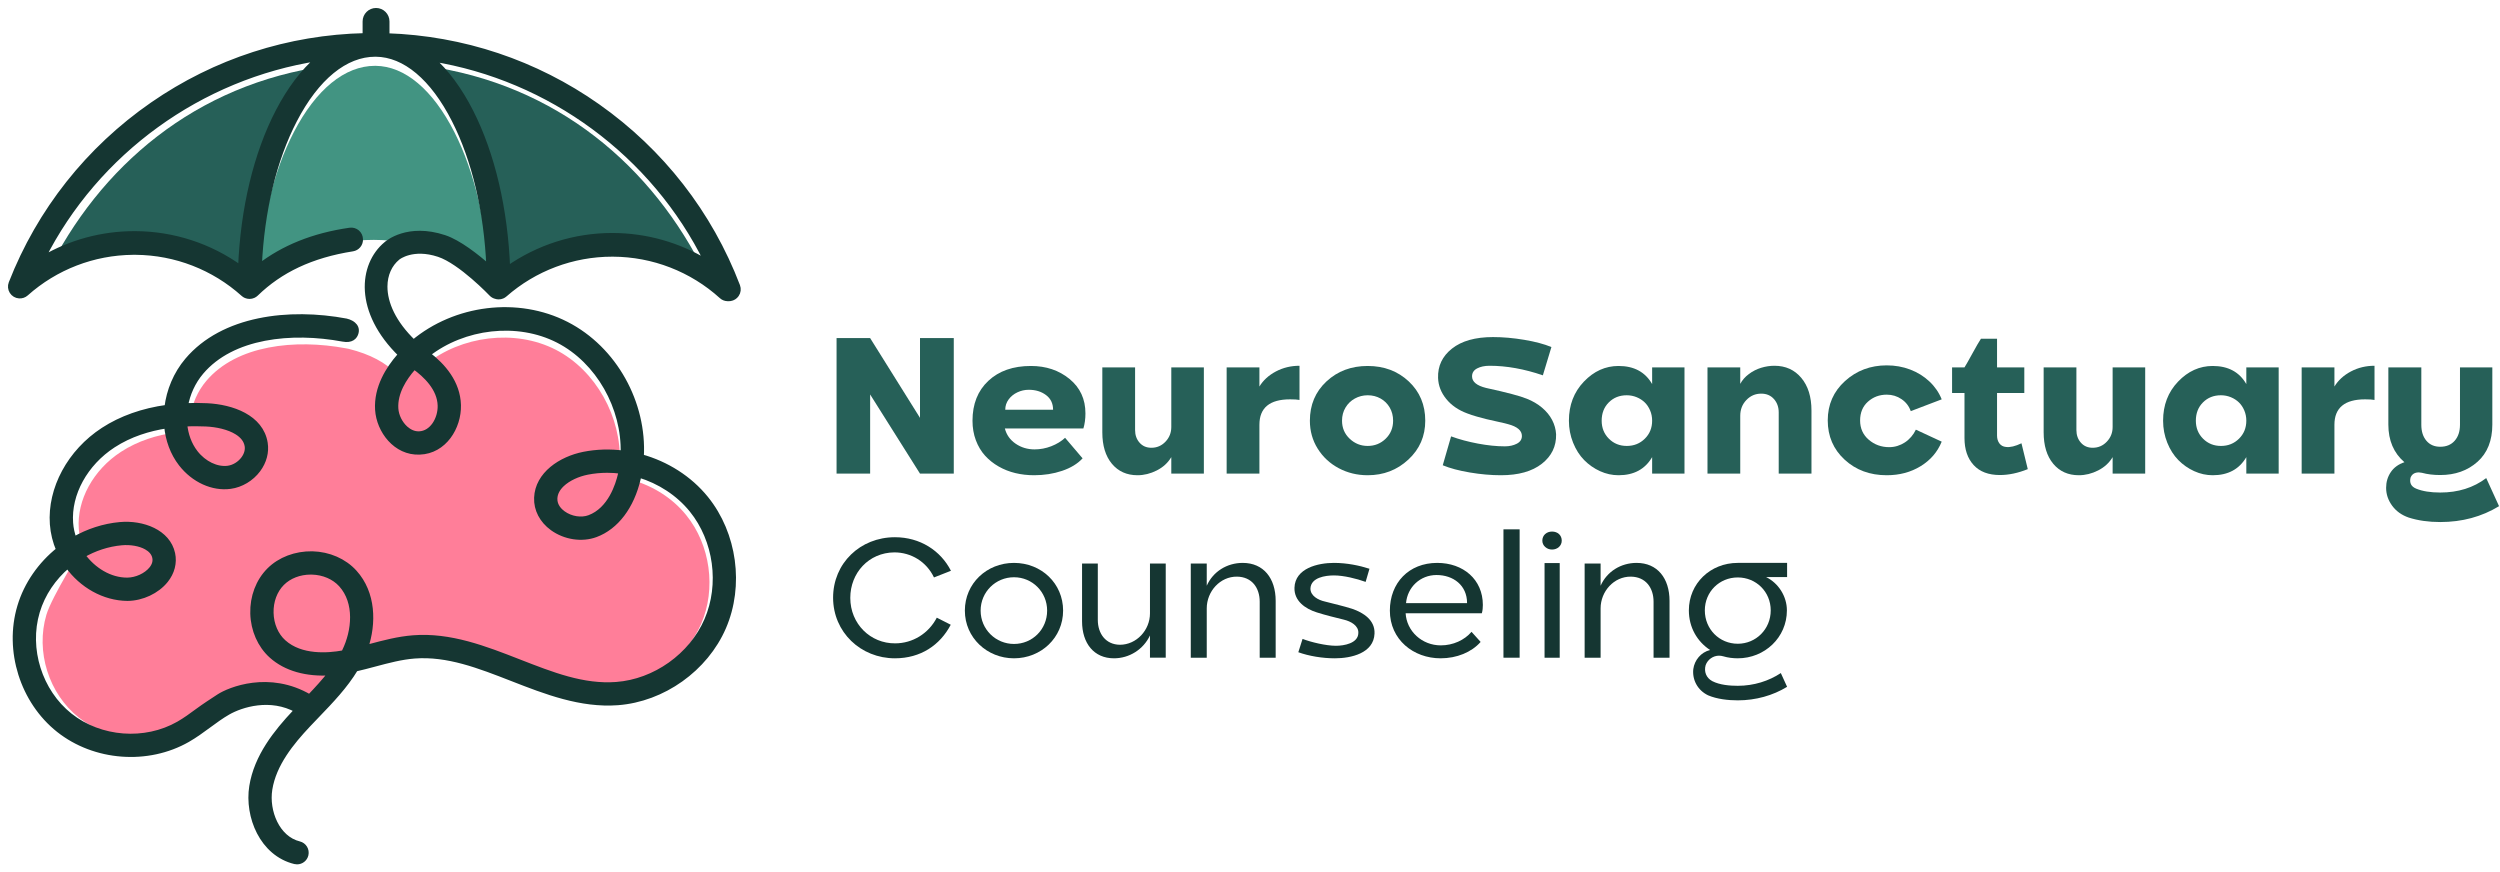 <svg width="235" height="82" viewBox="0 0 235 82" fill="none" xmlns="http://www.w3.org/2000/svg">
<path fill-rule="evenodd" clip-rule="evenodd" d="M30.759 6.188C29.394 7.393 28.228 9.203 27.158 11.33C25.136 15.354 23.931 21.326 23.717 26.921C20.91 24.83 16.761 22.927 13.265 22.914L13.198 22.911C10.208 22.911 6.911 24.244 4.37 25.783C9.327 15.638 18.372 7.892 30.759 6.188Z" fill="#266058"/>
<path fill-rule="evenodd" clip-rule="evenodd" d="M39.937 6.188C41.302 7.393 42.641 9.203 43.711 11.33C45.736 15.354 46.765 21.326 46.98 26.921C49.786 24.83 53.936 22.927 57.431 22.914L57.499 22.911C60.488 22.911 63.785 24.244 66.326 25.783C61.369 15.638 52.324 7.892 39.937 6.188Z" fill="#266058"/>
<path fill-rule="evenodd" clip-rule="evenodd" d="M35.25 6.188C35.267 6.188 35.283 6.188 35.3 6.188C38.05 6.214 40.679 8.424 42.711 12.418C44.61 16.161 45.755 21.019 45.982 26.263C42.902 23.872 39.136 22.566 35.181 22.55H35.112C31.154 22.55 27.381 23.842 24.288 26.23C24.522 20.993 25.686 16.148 27.625 12.411C29.709 8.401 32.414 6.188 35.247 6.188H35.25Z" fill="#429482"/>
<path fill-rule="evenodd" clip-rule="evenodd" d="M32.768 32.789C34.853 33.312 36.229 34.092 37.263 35.123L38.7 33.089L40.003 34.267C43.34 31.563 48.401 30.908 52.229 32.869C56.022 34.81 58.44 39.226 58.254 43.479C58.254 43.479 59.234 43.163 59.448 43.479C59.79 43.993 59.429 45.232 59.448 45.133C61.419 45.695 63.226 46.838 64.509 48.428C66.776 51.232 67.338 55.341 65.905 58.652C64.471 61.96 61.093 64.364 57.498 64.633C54.455 64.866 51.574 63.732 48.519 62.541C45.447 61.341 42.273 60.095 38.908 60.364C37.551 60.469 36.242 60.817 34.977 61.155C34.757 61.213 34.54 61.27 34.319 61.328L31.676 63.244C31.008 64.147 30.226 64.99 29.444 65.808C25.772 63.592 22.151 65.092 21.203 65.712C20.545 66.14 19.893 66.561 19.29 67.008C18.69 67.449 18.121 67.867 17.508 68.215C14.382 70.003 10.228 69.687 7.406 67.449C4.583 65.21 3.334 61.235 4.363 57.784C4.877 56.062 7.798 51.407 7.798 51.407C7.584 50.867 7.447 50.293 7.406 49.705C7.211 47.004 8.769 44.165 11.371 42.473C12.984 41.423 14.785 40.893 16.477 40.65L17.036 39.133H17.891C18.073 37.946 18.575 36.77 19.392 35.806C22.247 32.428 27.751 31.85 32.506 32.741C32.579 32.754 32.704 32.786 32.768 32.789Z" fill="#FF7E99"/>
<path fill-rule="evenodd" clip-rule="evenodd" d="M35.279 5.082H35.275C32.456 5.083 29.758 7.284 27.683 11.281C25.754 14.996 24.595 19.82 24.363 25.028L24.362 25.058L24.386 25.04C26.621 23.315 29.404 22.155 32.895 21.653C33.14 21.618 33.389 21.692 33.576 21.854C33.76 22.015 33.867 22.246 33.87 22.491C33.872 22.504 33.872 22.517 33.872 22.53C33.872 22.952 33.565 23.311 33.148 23.377C29.245 23.991 26.33 25.399 24.057 27.605C23.984 27.676 23.9 27.733 23.807 27.774C23.696 27.824 23.576 27.849 23.456 27.849C23.341 27.849 23.227 27.826 23.119 27.781C23.031 27.744 22.95 27.692 22.879 27.628C20.098 25.129 16.511 23.736 12.774 23.703H12.495C8.779 23.736 5.215 25.11 2.439 27.585C2.265 27.74 2.034 27.818 1.803 27.801C1.529 27.782 1.28 27.633 1.134 27.401C0.987 27.169 0.959 26.881 1.059 26.626C3.718 19.821 8.31 14.018 14.339 9.842C20.25 5.748 27.145 3.518 34.335 3.363V2.013C34.335 1.454 34.789 1 35.348 1C35.907 1 36.361 1.454 36.361 2.013V3.375C43.502 3.609 50.331 5.891 56.173 10.004C62.17 14.227 66.717 20.067 69.323 26.891C69.424 27.157 69.388 27.456 69.226 27.69C69.091 27.885 68.885 28.014 68.655 28.051C68.552 28.064 68.459 28.066 68.373 28.061C68.173 28.052 67.982 27.974 67.834 27.839C65.027 25.299 61.396 23.892 57.611 23.877L57.548 23.877C53.827 23.877 50.241 25.226 47.444 27.678C47.375 27.74 47.296 27.789 47.21 27.825C47.103 27.87 46.989 27.893 46.875 27.893C46.778 27.893 46.681 27.876 46.589 27.844C46.448 27.807 46.316 27.732 46.207 27.62C46.207 27.62 43.32 24.586 41.25 23.903C38.791 23.091 37.431 24.164 37.394 24.194L37.373 24.211C36.614 24.833 36.175 25.798 36.17 26.928C36.165 28.512 36.984 30.37 38.874 32.185C42.789 28.908 48.65 28.133 53.238 30.481C57.772 32.8 60.561 37.912 60.271 42.946C62.638 43.602 64.815 44.965 66.354 46.871C69.036 50.189 69.699 55.048 68.005 58.964C66.311 62.878 62.315 65.722 58.06 66.04C54.602 66.295 51.323 65.025 48.157 63.789C45.029 62.569 42.079 61.415 38.967 61.652C37.711 61.75 36.495 62.075 35.208 62.418C34.621 62.575 34.023 62.734 33.415 62.872C32.434 64.497 31.111 65.874 29.825 67.211C29.536 67.512 29.247 67.812 28.962 68.115C27.391 69.787 25.728 71.813 25.349 74.19C25.018 76.263 26.044 78.829 28.122 79.334C28.576 79.444 28.853 79.901 28.743 80.355C28.649 80.741 28.304 81 27.923 81C27.857 81 27.789 80.992 27.722 80.976C24.656 80.23 23.231 76.738 23.68 73.924C24.129 71.114 25.976 68.825 27.73 66.957L27.927 66.749C25.407 65.354 22.67 66.238 21.427 66.949C20.803 67.305 20.225 67.731 19.612 68.181C18.985 68.642 18.336 69.119 17.632 69.522C13.885 71.664 8.905 71.287 5.52 68.601C2.137 65.916 0.638 61.151 1.874 57.013C2.504 54.903 3.819 53.046 5.526 51.682C5.204 50.926 4.997 50.112 4.937 49.268C4.698 45.944 6.571 42.473 9.713 40.428C11.398 39.331 13.429 38.614 15.705 38.303C15.896 36.721 16.538 35.151 17.616 33.878C20.966 29.916 27.173 29.184 32.549 30.193L32.551 30.193C32.551 30.193 32.936 30.277 33.205 30.507C33.404 30.677 33.543 30.92 33.461 31.256C33.412 31.459 33.304 31.649 33.105 31.771C32.919 31.885 32.645 31.941 32.245 31.866C27.41 30.962 21.81 31.535 18.905 34.97C18.122 35.895 17.625 37.012 17.424 38.148C18.084 38.117 18.761 38.119 19.453 38.152C20.641 38.209 21.903 38.48 22.915 39.03C23.949 39.592 24.723 40.443 24.915 41.648C25.051 42.502 24.818 43.39 24.254 44.148C23.63 44.988 22.66 45.569 21.66 45.703C20.003 45.931 18.216 45.122 17.027 43.593C16.243 42.582 15.795 41.332 15.677 40.015C14.002 40.27 12.227 40.808 10.635 41.844C8.005 43.556 6.427 46.421 6.623 49.147C6.661 49.684 6.779 50.208 6.962 50.705C8.28 49.95 9.752 49.462 11.278 49.324C13.408 49.13 15.781 50.016 16.213 52.038C16.399 52.907 16.171 53.8 15.566 54.552C14.753 55.565 13.346 56.227 11.981 56.236H11.979C9.783 56.218 7.69 55.02 6.365 53.172C5.027 54.305 3.999 55.804 3.493 57.497C2.45 60.99 3.716 65.011 6.57 67.278C9.427 69.543 13.63 69.863 16.794 68.054C17.418 67.697 17.998 67.271 18.611 66.82C19.235 66.361 19.905 65.927 20.581 65.486C21.567 64.843 25.297 63.291 29.101 65.525C29.804 64.788 30.502 64.032 31.119 63.231C28.806 63.385 26.854 62.829 25.518 61.624C24.453 60.662 23.817 59.219 23.776 57.661C23.735 56.104 24.296 54.629 25.309 53.614C26.323 52.598 27.798 52.048 29.353 52.072H29.354C30.912 52.11 32.356 52.743 33.32 53.807C35.09 55.758 35.135 58.596 34.352 60.897L34.772 60.785C36.08 60.436 37.433 60.076 38.837 59.967C42.315 59.693 45.595 60.975 48.771 62.215C51.889 63.431 54.827 64.593 57.935 64.355C61.579 64.083 65.003 61.646 66.454 58.292C67.905 54.938 67.337 50.775 65.041 47.933C63.77 46.361 61.995 45.221 60.055 44.637C60.032 44.752 60.007 44.867 59.98 44.981C59.371 47.618 57.912 49.535 55.991 50.249C54.704 50.727 53.113 50.487 51.935 49.635C50.95 48.922 50.413 47.885 50.456 46.792C50.541 44.582 52.732 43.145 54.879 42.717C56.1 42.474 57.356 42.444 58.589 42.604C58.714 38.334 56.274 33.932 52.468 31.985C48.635 30.023 43.589 30.644 40.199 33.294C41.644 34.386 43.025 35.981 43.08 38.08C43.133 40.147 41.751 42.413 39.443 42.484C37.21 42.578 35.632 40.487 35.508 38.509C35.378 36.437 36.535 34.639 37.533 33.497L37.577 33.446L37.585 33.437L37.692 33.33C33.503 29.269 33.959 24.898 36.312 22.954C36.428 22.851 38.334 21.208 41.766 22.341C43.121 22.789 44.802 24.111 45.972 25.143L45.969 25.063C45.74 19.844 44.604 15.01 42.711 11.287C40.689 7.309 38.067 5.109 35.33 5.082L35.331 4.943C35.331 4.943 35.33 4.943 35.33 4.943L35.33 5.082L35.279 5.082ZM29.209 53.622H29.207V53.761L29.209 53.622ZM29.318 53.623C29.318 53.623 29.317 53.623 29.317 53.623L29.316 53.762L29.318 53.623ZM29.207 53.761C28.154 53.761 27.174 54.138 26.506 54.808C25.815 55.5 25.438 56.525 25.466 57.617C25.494 58.711 25.925 59.714 26.651 60.37C28.292 61.851 30.86 61.639 32.245 61.388L32.316 61.375C32.343 61.323 32.37 61.27 32.397 61.217C33.331 59.312 33.601 56.632 32.068 54.942C31.412 54.218 30.408 53.789 29.316 53.762H29.314L29.207 53.761ZM57.614 22.289H57.615L57.616 22.15C60.755 22.163 63.797 23.034 66.436 24.647L66.477 24.672L66.456 24.628C61.466 14.467 51.705 7.308 40.596 5.518L40.548 5.511L40.584 5.543C41.944 6.739 43.184 8.408 44.25 10.505C46.284 14.506 47.492 19.688 47.705 25.25L47.706 25.276L47.727 25.261C50.59 23.244 54.014 22.15 57.548 22.15H57.614L57.614 22.289ZM12.634 21.976L12.711 21.976C16.284 21.992 19.736 23.123 22.606 25.193L22.627 25.208L22.628 25.182C22.848 19.638 24.079 14.474 26.15 10.485C27.245 8.378 28.519 6.704 29.915 5.509L29.952 5.477L29.904 5.484C18.831 7.195 9.061 14.236 3.987 24.298L3.965 24.341L4.007 24.317C6.605 22.792 9.576 21.976 12.634 21.976ZM11.943 54.546H11.971C12.819 54.54 13.755 54.109 14.25 53.493C14.534 53.139 14.641 52.769 14.56 52.391C14.471 51.973 14.176 51.656 13.775 51.428C13.141 51.069 12.248 50.934 11.43 51.007C10.13 51.125 8.876 51.543 7.755 52.192C8.765 53.593 10.325 54.546 11.943 54.546ZM38.935 34.464C38.891 34.512 38.847 34.561 38.804 34.61C38.02 35.507 37.099 36.89 37.194 38.404C37.237 39.092 37.594 39.819 38.123 40.29C38.468 40.597 38.888 40.796 39.342 40.796L39.39 40.796C40.636 40.757 41.423 39.377 41.389 38.123C41.348 36.5 40.014 35.234 38.935 34.464ZM17.346 39.845C17.435 40.847 17.77 41.793 18.362 42.556C19.166 43.59 20.374 44.17 21.436 44.029C21.994 43.953 22.54 43.62 22.898 43.139C23.185 42.754 23.311 42.319 23.247 41.915C23.158 41.359 22.791 40.936 22.287 40.62C21.495 40.123 20.368 39.888 19.372 39.84C18.757 39.811 18.072 39.805 17.346 39.845ZM57.074 44.193C56.448 44.193 55.823 44.252 55.209 44.374C54.339 44.547 53.419 44.945 52.812 45.525C52.423 45.897 52.164 46.344 52.144 46.857C52.117 47.577 52.625 48.048 52.926 48.266C53.645 48.787 54.641 48.95 55.402 48.665C57.381 47.929 58.109 45.575 58.335 44.601C58.359 44.495 58.382 44.388 58.403 44.281C57.962 44.222 57.518 44.193 57.074 44.193Z" fill="#153632"/>
<path d="M35.33 5.082C38.067 5.109 40.689 7.309 42.711 11.287C44.604 15.01 45.74 19.844 45.969 25.063L45.972 25.143C44.802 24.111 43.121 22.789 41.766 22.341C38.334 21.208 36.428 22.851 36.312 22.954C33.959 24.898 33.503 29.269 37.692 33.33L37.585 33.437L37.577 33.446L37.533 33.497C36.535 34.639 35.378 36.437 35.508 38.509C35.632 40.487 37.21 42.578 39.443 42.484C41.751 42.413 43.133 40.147 43.08 38.08C43.025 35.981 41.644 34.386 40.199 33.294C43.589 30.644 48.635 30.023 52.468 31.985C56.274 33.932 58.714 38.334 58.589 42.604C57.356 42.444 56.1 42.474 54.879 42.717C52.732 43.145 50.541 44.582 50.456 46.792C50.413 47.885 50.95 48.922 51.935 49.635C53.113 50.487 54.704 50.727 55.991 50.249C57.912 49.535 59.371 47.618 59.98 44.981C60.007 44.867 60.032 44.752 60.055 44.637C61.995 45.221 63.77 46.361 65.041 47.933C67.337 50.775 67.905 54.938 66.454 58.292C65.003 61.646 61.579 64.083 57.935 64.355C54.827 64.593 51.889 63.431 48.771 62.215C45.595 60.975 42.315 59.693 38.837 59.967C37.433 60.076 36.08 60.436 34.772 60.785L34.352 60.897C35.135 58.596 35.09 55.758 33.32 53.807C32.356 52.743 30.912 52.11 29.354 52.072H29.353C27.798 52.048 26.323 52.598 25.309 53.614C24.296 54.629 23.735 56.104 23.776 57.661C23.817 59.219 24.453 60.662 25.518 61.624C26.854 62.829 28.806 63.385 31.119 63.231C30.502 64.032 29.804 64.788 29.101 65.525C25.297 63.291 21.567 64.843 20.581 65.486C19.905 65.927 19.235 66.361 18.611 66.82C17.998 67.271 17.418 67.697 16.794 68.054C13.63 69.863 9.427 69.543 6.57 67.278C3.716 65.011 2.45 60.99 3.493 57.497C3.999 55.804 5.027 54.305 6.365 53.172C7.69 55.02 9.783 56.218 11.979 56.236H11.981C13.346 56.227 14.753 55.565 15.566 54.552C16.171 53.8 16.399 52.907 16.213 52.038C15.781 50.016 13.408 49.13 11.278 49.324C9.752 49.462 8.28 49.95 6.962 50.705C6.779 50.208 6.661 49.684 6.623 49.147C6.427 46.421 8.005 43.556 10.635 41.844C12.227 40.808 14.002 40.27 15.677 40.015C15.795 41.332 16.243 42.582 17.027 43.593C18.216 45.122 20.003 45.931 21.66 45.703C22.66 45.569 23.63 44.988 24.254 44.148C24.818 43.39 25.051 42.502 24.915 41.648C24.723 40.443 23.949 39.592 22.915 39.03C21.903 38.48 20.641 38.209 19.453 38.152C18.761 38.119 18.084 38.117 17.424 38.148C17.625 37.012 18.122 35.895 18.905 34.97C21.81 31.535 27.41 30.962 32.245 31.866C32.645 31.941 32.919 31.885 33.105 31.771C33.304 31.649 33.412 31.459 33.461 31.256C33.543 30.92 33.404 30.677 33.205 30.507C32.936 30.277 32.551 30.193 32.551 30.193L32.549 30.193C27.173 29.184 20.966 29.916 17.616 33.878C16.538 35.151 15.896 36.721 15.705 38.303C13.429 38.614 11.398 39.331 9.713 40.428C6.571 42.473 4.698 45.944 4.937 49.268C4.997 50.112 5.204 50.926 5.526 51.682C3.819 53.046 2.504 54.903 1.874 57.013C0.638 61.151 2.137 65.916 5.52 68.601C8.905 71.287 13.885 71.664 17.632 69.522C18.336 69.119 18.985 68.642 19.612 68.181C20.225 67.731 20.803 67.305 21.427 66.949C22.67 66.238 25.407 65.354 27.927 66.749L27.73 66.957C25.976 68.825 24.129 71.114 23.68 73.924C23.231 76.738 24.656 80.23 27.722 80.976C27.789 80.992 27.857 81 27.923 81C28.304 81 28.649 80.741 28.743 80.355C28.853 79.901 28.576 79.444 28.122 79.334C26.044 78.829 25.018 76.263 25.349 74.19C25.728 71.813 27.391 69.787 28.962 68.115C29.247 67.812 29.536 67.512 29.825 67.211C31.111 65.874 32.434 64.497 33.415 62.872C34.023 62.734 34.621 62.575 35.208 62.418C36.495 62.075 37.711 61.75 38.967 61.652C42.079 61.415 45.029 62.569 48.157 63.789C51.323 65.025 54.602 66.295 58.06 66.04C62.315 65.722 66.311 62.878 68.005 58.964C69.699 55.048 69.036 50.189 66.354 46.871C64.815 44.965 62.638 43.602 60.271 42.946C60.561 37.912 57.772 32.8 53.238 30.481C48.65 28.133 42.789 28.908 38.874 32.185C36.984 30.37 36.165 28.512 36.17 26.928C36.175 25.798 36.614 24.833 37.373 24.211L37.394 24.194C37.431 24.164 38.791 23.091 41.25 23.903C43.32 24.586 46.207 27.62 46.207 27.62C46.316 27.732 46.448 27.807 46.589 27.844C46.681 27.876 46.778 27.893 46.875 27.893C46.989 27.893 47.103 27.87 47.21 27.825C47.296 27.789 47.375 27.74 47.444 27.678C50.241 25.226 53.827 23.877 57.548 23.877L57.611 23.877C61.396 23.892 65.027 25.299 67.834 27.839C67.982 27.974 68.173 28.052 68.373 28.061C68.459 28.066 68.552 28.064 68.655 28.051C68.885 28.014 69.091 27.885 69.226 27.69C69.388 27.456 69.424 27.157 69.323 26.891C66.717 20.067 62.17 14.227 56.173 10.004C50.331 5.891 43.502 3.609 36.361 3.375V2.013C36.361 1.454 35.907 1 35.348 1C34.789 1 34.335 1.454 34.335 2.013V3.363C27.145 3.518 20.25 5.748 14.339 9.842C8.31 14.018 3.718 19.821 1.059 26.626C0.959 26.881 0.987 27.169 1.134 27.401C1.28 27.633 1.529 27.782 1.803 27.801C2.034 27.818 2.265 27.74 2.439 27.585C5.215 25.11 8.779 23.736 12.495 23.703H12.774C16.511 23.736 20.098 25.129 22.879 27.628C22.95 27.692 23.031 27.744 23.119 27.781C23.227 27.826 23.341 27.849 23.456 27.849C23.576 27.849 23.696 27.824 23.807 27.774C23.9 27.733 23.984 27.676 24.057 27.605C26.33 25.399 29.245 23.991 33.148 23.377C33.565 23.311 33.872 22.952 33.872 22.53C33.872 22.517 33.872 22.504 33.87 22.491C33.867 22.246 33.76 22.015 33.576 21.854C33.389 21.692 33.14 21.618 32.895 21.653C29.404 22.155 26.621 23.315 24.386 25.04L24.362 25.058L24.363 25.028C24.595 19.82 25.754 14.996 27.683 11.281C29.758 7.284 32.456 5.083 35.275 5.082H35.279L35.33 5.082ZM35.33 5.082L35.331 4.943C35.331 4.943 35.33 4.943 35.33 4.943L35.33 5.082ZM29.207 53.761V53.622H29.209L29.207 53.761ZM29.207 53.761C28.154 53.761 27.174 54.138 26.506 54.808C25.815 55.5 25.438 56.525 25.466 57.617C25.494 58.711 25.925 59.714 26.651 60.37C28.292 61.851 30.86 61.639 32.245 61.388L32.316 61.375C32.343 61.323 32.37 61.27 32.397 61.217C33.331 59.312 33.601 56.632 32.068 54.942C31.412 54.218 30.408 53.789 29.316 53.762M29.207 53.761L29.314 53.762H29.316M29.316 53.762L29.317 53.623C29.317 53.623 29.318 53.623 29.318 53.623L29.316 53.762ZM57.614 22.289H57.615L57.616 22.15C60.755 22.163 63.797 23.034 66.436 24.647L66.477 24.672L66.456 24.628C61.466 14.467 51.705 7.308 40.596 5.518L40.547 5.511L40.584 5.543C41.944 6.739 43.184 8.408 44.25 10.505C46.284 14.506 47.492 19.688 47.705 25.25L47.706 25.276L47.727 25.261C50.59 23.244 54.014 22.15 57.548 22.15H57.614L57.614 22.289ZM12.634 21.976L12.711 21.976C16.284 21.992 19.736 23.123 22.606 25.193L22.627 25.208L22.628 25.182C22.848 19.638 24.079 14.474 26.15 10.485C27.245 8.378 28.519 6.704 29.915 5.509L29.952 5.477L29.904 5.484C18.831 7.195 9.061 14.236 3.987 24.298L3.965 24.341L4.007 24.317C6.605 22.792 9.576 21.976 12.634 21.976ZM11.943 54.546H11.971C12.819 54.54 13.755 54.109 14.25 53.493C14.534 53.139 14.641 52.769 14.56 52.391C14.471 51.973 14.176 51.656 13.775 51.428C13.141 51.069 12.248 50.934 11.43 51.007C10.13 51.125 8.876 51.543 7.755 52.192C8.765 53.593 10.325 54.546 11.943 54.546ZM38.935 34.464C38.891 34.512 38.847 34.561 38.804 34.61C38.02 35.507 37.099 36.89 37.194 38.404C37.237 39.092 37.594 39.819 38.123 40.29C38.468 40.597 38.888 40.796 39.342 40.796L39.39 40.796C40.636 40.757 41.423 39.377 41.389 38.123C41.348 36.5 40.014 35.234 38.935 34.464ZM17.346 39.845C17.435 40.847 17.77 41.793 18.362 42.556C19.166 43.59 20.374 44.17 21.436 44.029C21.994 43.953 22.54 43.62 22.898 43.139C23.185 42.754 23.311 42.319 23.247 41.915C23.158 41.359 22.791 40.936 22.287 40.62C21.495 40.123 20.368 39.888 19.372 39.84C18.757 39.811 18.072 39.805 17.346 39.845ZM57.074 44.193C56.448 44.193 55.823 44.252 55.209 44.374C54.339 44.547 53.419 44.945 52.812 45.525C52.423 45.897 52.164 46.344 52.144 46.857C52.117 47.577 52.625 48.048 52.926 48.266C53.645 48.787 54.641 48.95 55.402 48.665C57.381 47.929 58.109 45.575 58.335 44.601C58.359 44.495 58.382 44.388 58.403 44.281C57.962 44.222 57.518 44.193 57.074 44.193Z" stroke="#153632" stroke-width="0.5"/>
<path d="M78.637 31.78H81.793L86.48 39.279V31.78H89.655V44.52H86.48L81.793 37.079V44.52H78.637V31.78Z" fill="#266058"/>
<path d="M91.415 39.546C91.415 37.978 91.912 36.728 92.907 35.797C93.901 34.867 95.234 34.401 96.904 34.401C98.333 34.401 99.544 34.809 100.539 35.625C101.533 36.441 102.031 37.519 102.031 38.858C102.031 39.381 101.967 39.852 101.839 40.273H94.456C94.609 40.873 94.947 41.351 95.47 41.708C95.993 42.065 96.586 42.243 97.249 42.243C97.784 42.243 98.307 42.145 98.817 41.947C99.327 41.749 99.761 41.485 100.118 41.153L101.763 43.085C101.291 43.595 100.647 43.987 99.831 44.261C99.015 44.536 98.141 44.672 97.21 44.672C96.598 44.672 96.012 44.606 95.451 44.472C94.89 44.338 94.364 44.131 93.873 43.85C93.382 43.57 92.954 43.228 92.591 42.827C92.228 42.425 91.941 41.944 91.73 41.383C91.52 40.822 91.415 40.21 91.415 39.546ZM98.989 38.513C98.989 37.927 98.769 37.468 98.326 37.136C97.885 36.805 97.344 36.639 96.703 36.639C96.332 36.639 95.977 36.719 95.637 36.878C95.298 37.038 95.022 37.261 94.811 37.547C94.6 37.834 94.494 38.157 94.494 38.513H98.989Z" fill="#266058"/>
<path d="M103.618 34.535H106.698V40.426C106.698 40.898 106.838 41.293 107.119 41.612C107.399 41.931 107.769 42.09 108.228 42.09C108.751 42.09 109.194 41.899 109.557 41.516C109.921 41.134 110.102 40.675 110.102 40.139V34.535H113.163V44.52H110.102V42.97C109.784 43.506 109.328 43.923 108.735 44.223C108.142 44.523 107.539 44.672 106.927 44.672C105.92 44.672 105.117 44.312 104.517 43.592C103.918 42.871 103.618 41.886 103.618 40.637V34.535Z" fill="#266058"/>
<path d="M115.305 34.535H118.385V36.333C118.742 35.746 119.259 35.275 119.934 34.917C120.61 34.56 121.35 34.382 122.153 34.382V37.595C121.962 37.557 121.669 37.538 121.273 37.538C119.348 37.538 118.385 38.335 118.385 39.929V44.52H115.305V34.535Z" fill="#266058"/>
<path d="M130.952 39.546C130.952 39.087 130.847 38.676 130.636 38.313C130.426 37.949 130.139 37.666 129.775 37.461C129.412 37.258 129.01 37.155 128.57 37.155C128.13 37.155 127.726 37.258 127.356 37.461C126.986 37.666 126.693 37.949 126.476 38.313C126.259 38.676 126.151 39.087 126.151 39.546C126.151 40.222 126.39 40.787 126.868 41.239C127.346 41.692 127.91 41.918 128.561 41.918C129.224 41.918 129.788 41.692 130.254 41.239C130.719 40.787 130.952 40.222 130.952 39.546ZM123.129 39.546C123.129 38.054 123.648 36.824 124.687 35.855C125.727 34.886 127.018 34.401 128.561 34.401C130.104 34.401 131.392 34.886 132.425 35.855C133.457 36.824 133.974 38.054 133.974 39.546C133.974 41 133.445 42.218 132.386 43.2C131.328 44.182 130.053 44.672 128.561 44.672C127.579 44.672 126.674 44.453 125.845 44.013C125.016 43.573 124.356 42.961 123.865 42.176C123.374 41.392 123.129 40.516 123.129 39.546Z" fill="#266058"/>
<path d="M135.179 35.529C135.14 34.407 135.577 33.486 136.489 32.766C137.401 32.045 138.686 31.685 140.343 31.685C141.274 31.685 142.253 31.771 143.279 31.943C144.306 32.115 145.157 32.342 145.833 32.622L145.029 35.281C143.283 34.682 141.612 34.382 140.018 34.382C139.559 34.382 139.17 34.465 138.851 34.63C138.533 34.797 138.373 35.045 138.373 35.377C138.373 35.887 138.813 36.25 139.693 36.467C141.631 36.888 142.906 37.226 143.518 37.48C144.067 37.697 144.545 37.978 144.953 38.322C145.361 38.666 145.677 39.052 145.9 39.479C146.123 39.907 146.247 40.356 146.273 40.828C146.298 41.95 145.852 42.871 144.934 43.592C144.016 44.312 142.734 44.672 141.089 44.672C140.158 44.672 139.183 44.586 138.163 44.414C137.143 44.242 136.295 44.016 135.619 43.735L136.403 41.019C137.168 41.3 138.01 41.526 138.928 41.698C139.846 41.87 140.687 41.956 141.453 41.956C141.886 41.956 142.262 41.874 142.581 41.708C142.9 41.542 143.059 41.3 143.059 40.981C143.059 40.471 142.626 40.101 141.759 39.871C141.644 39.833 141.338 39.76 140.84 39.651C140.343 39.543 139.977 39.46 139.741 39.403C139.505 39.345 139.205 39.266 138.842 39.164C138.478 39.062 138.169 38.96 137.914 38.858C137.085 38.552 136.429 38.099 135.944 37.5C135.459 36.901 135.204 36.244 135.179 35.529Z" fill="#266058"/>
<path d="M155.301 39.546C155.301 39.202 155.238 38.88 155.11 38.58C154.982 38.281 154.813 38.029 154.603 37.825C154.393 37.621 154.141 37.458 153.847 37.337C153.554 37.216 153.242 37.155 152.91 37.155C152.235 37.155 151.673 37.379 151.227 37.825C150.781 38.271 150.557 38.845 150.557 39.546C150.557 40.222 150.784 40.787 151.236 41.239C151.689 41.692 152.25 41.918 152.92 41.918C153.589 41.918 154.153 41.692 154.613 41.239C155.072 40.787 155.301 40.222 155.301 39.546ZM147.478 39.546C147.478 38.08 147.947 36.856 148.884 35.874C149.821 34.892 150.908 34.401 152.145 34.401C153.599 34.401 154.651 34.969 155.301 36.103V34.535H158.342V44.52H155.301V42.97C154.638 44.105 153.586 44.672 152.145 44.672C151.546 44.672 150.966 44.545 150.404 44.29C149.844 44.035 149.346 43.688 148.912 43.248C148.479 42.808 148.132 42.262 147.87 41.612C147.609 40.962 147.478 40.273 147.478 39.546Z" fill="#266058"/>
<path d="M160.504 34.535H163.583V36.084C163.775 35.727 164.046 35.418 164.396 35.157C164.747 34.895 165.13 34.701 165.544 34.573C165.959 34.446 166.376 34.382 166.797 34.382C167.843 34.382 168.684 34.761 169.322 35.52C169.959 36.279 170.278 37.302 170.278 38.59V44.52H167.199V38.762C167.199 38.265 167.049 37.847 166.749 37.509C166.45 37.171 166.051 37.002 165.554 37.002C165.005 37.002 164.54 37.203 164.157 37.604C163.775 38.004 163.583 38.497 163.583 39.082V44.52H160.504V34.535Z" fill="#266058"/>
<path d="M173.396 43.209C172.338 42.234 171.808 41.003 171.808 39.518C171.808 38.032 172.35 36.798 173.434 35.816C174.518 34.835 175.825 34.344 177.355 34.344C178.133 34.344 178.866 34.474 179.555 34.736C180.244 34.997 180.846 35.37 181.362 35.855C181.879 36.339 182.265 36.901 182.52 37.538L179.612 38.647C179.447 38.176 179.157 37.8 178.742 37.519C178.328 37.238 177.866 37.098 177.355 37.098C176.667 37.098 176.077 37.318 175.586 37.758C175.095 38.198 174.85 38.788 174.85 39.527C174.85 40.267 175.121 40.87 175.662 41.335C176.205 41.8 176.845 42.033 177.585 42.033C177.853 42.033 178.111 41.994 178.359 41.917C178.608 41.84 178.841 41.73 179.058 41.588C179.275 41.446 179.472 41.272 179.651 41.065C179.829 40.859 179.976 40.633 180.091 40.388L182.52 41.516C182.125 42.486 181.465 43.254 180.54 43.821C179.616 44.389 178.554 44.672 177.355 44.672C175.774 44.672 174.454 44.185 173.396 43.209Z" fill="#266058"/>
<path d="M187.722 31.838V34.535H190.285V36.945H187.722V40.943C187.722 41.236 187.796 41.482 187.942 41.679C188.089 41.877 188.296 41.989 188.564 42.014C188.946 42.065 189.431 41.95 190.018 41.669L190.611 44.099C189.692 44.469 188.819 44.653 187.99 44.653C186.919 44.653 186.096 44.341 185.523 43.716C184.949 43.091 184.662 42.243 184.662 41.172V36.945H183.495V34.535H184.662C184.815 34.293 185.067 33.85 185.417 33.206C185.768 32.562 186.033 32.106 186.211 31.838H187.722Z" fill="#266058"/>
<path d="M192.103 34.535H195.182V40.426C195.182 40.898 195.323 41.293 195.603 41.612C195.884 41.931 196.254 42.09 196.713 42.09C197.236 42.09 197.679 41.899 198.042 41.516C198.405 41.134 198.587 40.675 198.587 40.139V34.535H201.648V44.52H198.587V42.97C198.269 43.506 197.813 43.923 197.22 44.223C196.627 44.523 196.024 44.672 195.412 44.672C194.405 44.672 193.601 44.312 193.002 43.592C192.403 42.871 192.103 41.886 192.103 40.637V34.535Z" fill="#266058"/>
<path d="M211.154 39.546C211.154 39.202 211.09 38.88 210.963 38.58C210.835 38.281 210.666 38.029 210.456 37.825C210.245 37.621 209.994 37.458 209.7 37.337C209.407 37.216 209.095 37.155 208.763 37.155C208.087 37.155 207.526 37.379 207.08 37.825C206.634 38.271 206.41 38.845 206.41 39.546C206.41 40.222 206.637 40.787 207.089 41.239C207.542 41.692 208.103 41.918 208.772 41.918C209.442 41.918 210.006 41.692 210.465 41.239C210.924 40.787 211.154 40.222 211.154 39.546ZM203.331 39.546C203.331 38.08 203.799 36.856 204.737 35.874C205.674 34.892 206.761 34.401 207.998 34.401C209.452 34.401 210.504 34.969 211.154 36.103V34.535H214.195V44.52H211.154V42.97C210.491 44.105 209.439 44.672 207.998 44.672C207.399 44.672 206.818 44.545 206.257 44.29C205.696 44.035 205.199 43.688 204.765 43.248C204.332 42.808 203.984 42.262 203.723 41.612C203.462 40.962 203.331 40.273 203.331 39.546Z" fill="#266058"/>
<path d="M216.356 34.535H219.436V36.333C219.793 35.746 220.31 35.275 220.985 34.917C221.661 34.56 222.401 34.382 223.204 34.382V37.595C223.013 37.557 222.72 37.538 222.324 37.538C220.399 37.538 219.436 38.335 219.436 39.929V44.52H216.356V34.535Z" fill="#266058"/>
<path d="M224.505 34.535H227.604V39.929C227.604 40.554 227.763 41.054 228.082 41.43C228.401 41.807 228.834 41.995 229.383 41.995C229.956 41.995 230.409 41.807 230.741 41.43C231.072 41.054 231.238 40.554 231.238 39.929V34.535H234.279V39.91C234.279 41.415 233.814 42.581 232.883 43.41C231.952 44.239 230.785 44.653 229.383 44.653C228.745 44.653 228.171 44.583 227.661 44.443C227.521 44.418 227.425 44.405 227.374 44.405C226.979 44.405 226.718 44.571 226.59 44.902C226.475 45.399 226.654 45.744 227.125 45.935C227.712 46.177 228.464 46.298 229.383 46.298C231.066 46.298 232.507 45.846 233.705 44.94L234.91 47.58C233.278 48.575 231.436 49.072 229.383 49.072C228.286 49.072 227.298 48.932 226.418 48.651C225.755 48.422 225.235 48.048 224.859 47.532C224.483 47.016 224.295 46.458 224.295 45.858C224.295 45.31 224.44 44.819 224.73 44.386C225.02 43.952 225.449 43.64 226.016 43.448C225.009 42.581 224.505 41.402 224.505 39.91V34.535Z" fill="#266058"/>
<path d="M78.311 56.181C78.311 59.429 80.914 61.881 84.125 61.881C86.539 61.881 88.363 60.645 89.37 58.726L88.059 58.061C87.28 59.562 85.778 60.475 84.145 60.475C81.827 60.493 79.927 58.651 79.927 56.199C79.927 53.862 81.656 51.943 84.069 51.924C85.646 51.924 87.09 52.798 87.794 54.28L89.389 53.653C88.42 51.753 86.482 50.499 84.125 50.499C80.857 50.499 78.311 52.95 78.311 56.181H78.311Z" fill="#153632"/>
<path d="M98.431 57.397C98.431 59.163 97.044 60.532 95.314 60.532C93.604 60.532 92.179 59.163 92.179 57.397C92.179 55.648 93.585 54.261 95.314 54.261C97.044 54.261 98.431 55.648 98.431 57.397ZM90.697 57.397C90.697 59.943 92.787 61.881 95.314 61.881C97.86 61.881 99.932 59.943 99.932 57.397C99.932 54.85 97.898 52.912 95.314 52.912C92.749 52.912 90.697 54.85 90.697 57.397Z" fill="#153632"/>
<path d="M101.713 52.969V58.403C101.713 60.475 102.833 61.881 104.715 61.881C106.14 61.881 107.47 61.063 108.097 59.733V61.823H109.579V52.969H108.097V57.662C108.097 59.22 106.843 60.608 105.266 60.608C103.936 60.589 103.194 59.563 103.194 58.27V52.969H101.713Z" fill="#153632"/>
<path d="M111.933 52.969V61.824H113.434V57.187C113.434 55.591 114.688 54.184 116.284 54.204C117.671 54.223 118.412 55.249 118.412 56.56V61.824H119.913V56.484C119.913 54.356 118.773 52.912 116.816 52.912C115.334 52.912 114.023 53.729 113.434 55.059V52.969H111.933Z" fill="#153632"/>
<path d="M121.68 55.249C121.642 56.484 122.687 57.225 123.789 57.568C124.625 57.834 125.499 58.043 126.335 58.251C126.962 58.403 127.722 58.802 127.684 59.506C127.665 60.475 126.335 60.703 125.576 60.703C124.644 60.703 123.219 60.361 122.44 60.057L122.042 61.31C123.048 61.672 124.303 61.881 125.481 61.881C127.001 61.881 129.129 61.405 129.205 59.562C129.262 58.289 128.16 57.586 127.096 57.225C126.261 56.959 125.386 56.769 124.531 56.541C123.923 56.408 123.163 56.009 123.182 55.306C123.239 54.28 124.588 54.09 125.386 54.09C126.317 54.09 127.533 54.395 128.369 54.698L128.73 53.463C127.779 53.159 126.62 52.912 125.386 52.912C123.904 52.912 121.737 53.406 121.68 55.249Z" fill="#153632"/>
<path d="M130.647 57.397C130.647 60.133 132.871 61.881 135.416 61.881C136.937 61.881 138.324 61.312 139.179 60.342L138.324 59.392C137.659 60.171 136.594 60.665 135.435 60.665C133.668 60.665 132.224 59.335 132.129 57.644H139.293C139.369 57.378 139.388 57.112 139.388 56.865C139.388 54.47 137.545 52.912 135.094 52.912C132.433 52.912 130.647 54.793 130.647 57.397ZM137.905 56.693H132.167C132.3 55.193 133.497 54.052 135.036 54.052C136.594 54.052 137.905 55.002 137.905 56.693Z" fill="#153632"/>
<path d="M142.845 49.758H141.325V61.824H142.845V49.758Z" fill="#153632"/>
<path d="M145.188 61.824H146.613V52.931H145.188V61.824ZM145.891 49.967C145.379 49.967 144.98 50.309 144.979 50.822C144.979 51.297 145.397 51.658 145.891 51.658C146.405 51.658 146.804 51.298 146.804 50.822C146.804 50.309 146.423 49.967 145.891 49.967Z" fill="#153632"/>
<path d="M148.956 52.969V61.824H150.457V57.187C150.457 55.591 151.711 54.184 153.307 54.204C154.694 54.223 155.435 55.249 155.435 56.56V61.824H156.936V56.484C156.936 54.356 155.796 52.912 153.839 52.912C152.357 52.912 151.046 53.729 150.457 55.059V52.969H148.956Z" fill="#153632"/>
<path d="M166.448 57.377C166.448 59.144 165.061 60.512 163.351 60.512C161.622 60.512 160.254 59.144 160.254 57.377C160.254 55.629 161.622 54.28 163.351 54.28C165.081 54.28 166.448 55.629 166.448 57.377ZM163.351 52.912C160.768 52.912 158.753 54.85 158.753 57.377C158.753 58.973 159.532 60.303 160.748 61.101C159.892 61.31 159.285 62.051 159.171 62.888C159.056 63.895 159.57 64.883 160.557 65.358C161.394 65.719 162.458 65.833 163.351 65.833C165.042 65.833 166.657 65.377 167.987 64.56L167.398 63.268C166.278 64.009 164.871 64.465 163.351 64.465C162.61 64.465 161.66 64.39 160.956 64.028C160.386 63.724 160.158 63.135 160.33 62.527C160.52 61.995 161.033 61.634 161.584 61.634C161.716 61.634 161.85 61.653 161.982 61.691C162.42 61.824 162.895 61.881 163.351 61.881C165.878 61.881 167.968 59.924 167.968 57.378C167.968 56.048 167.17 54.812 166.011 54.243H167.987V52.912H163.351Z" fill="#153632"/>
</svg>
